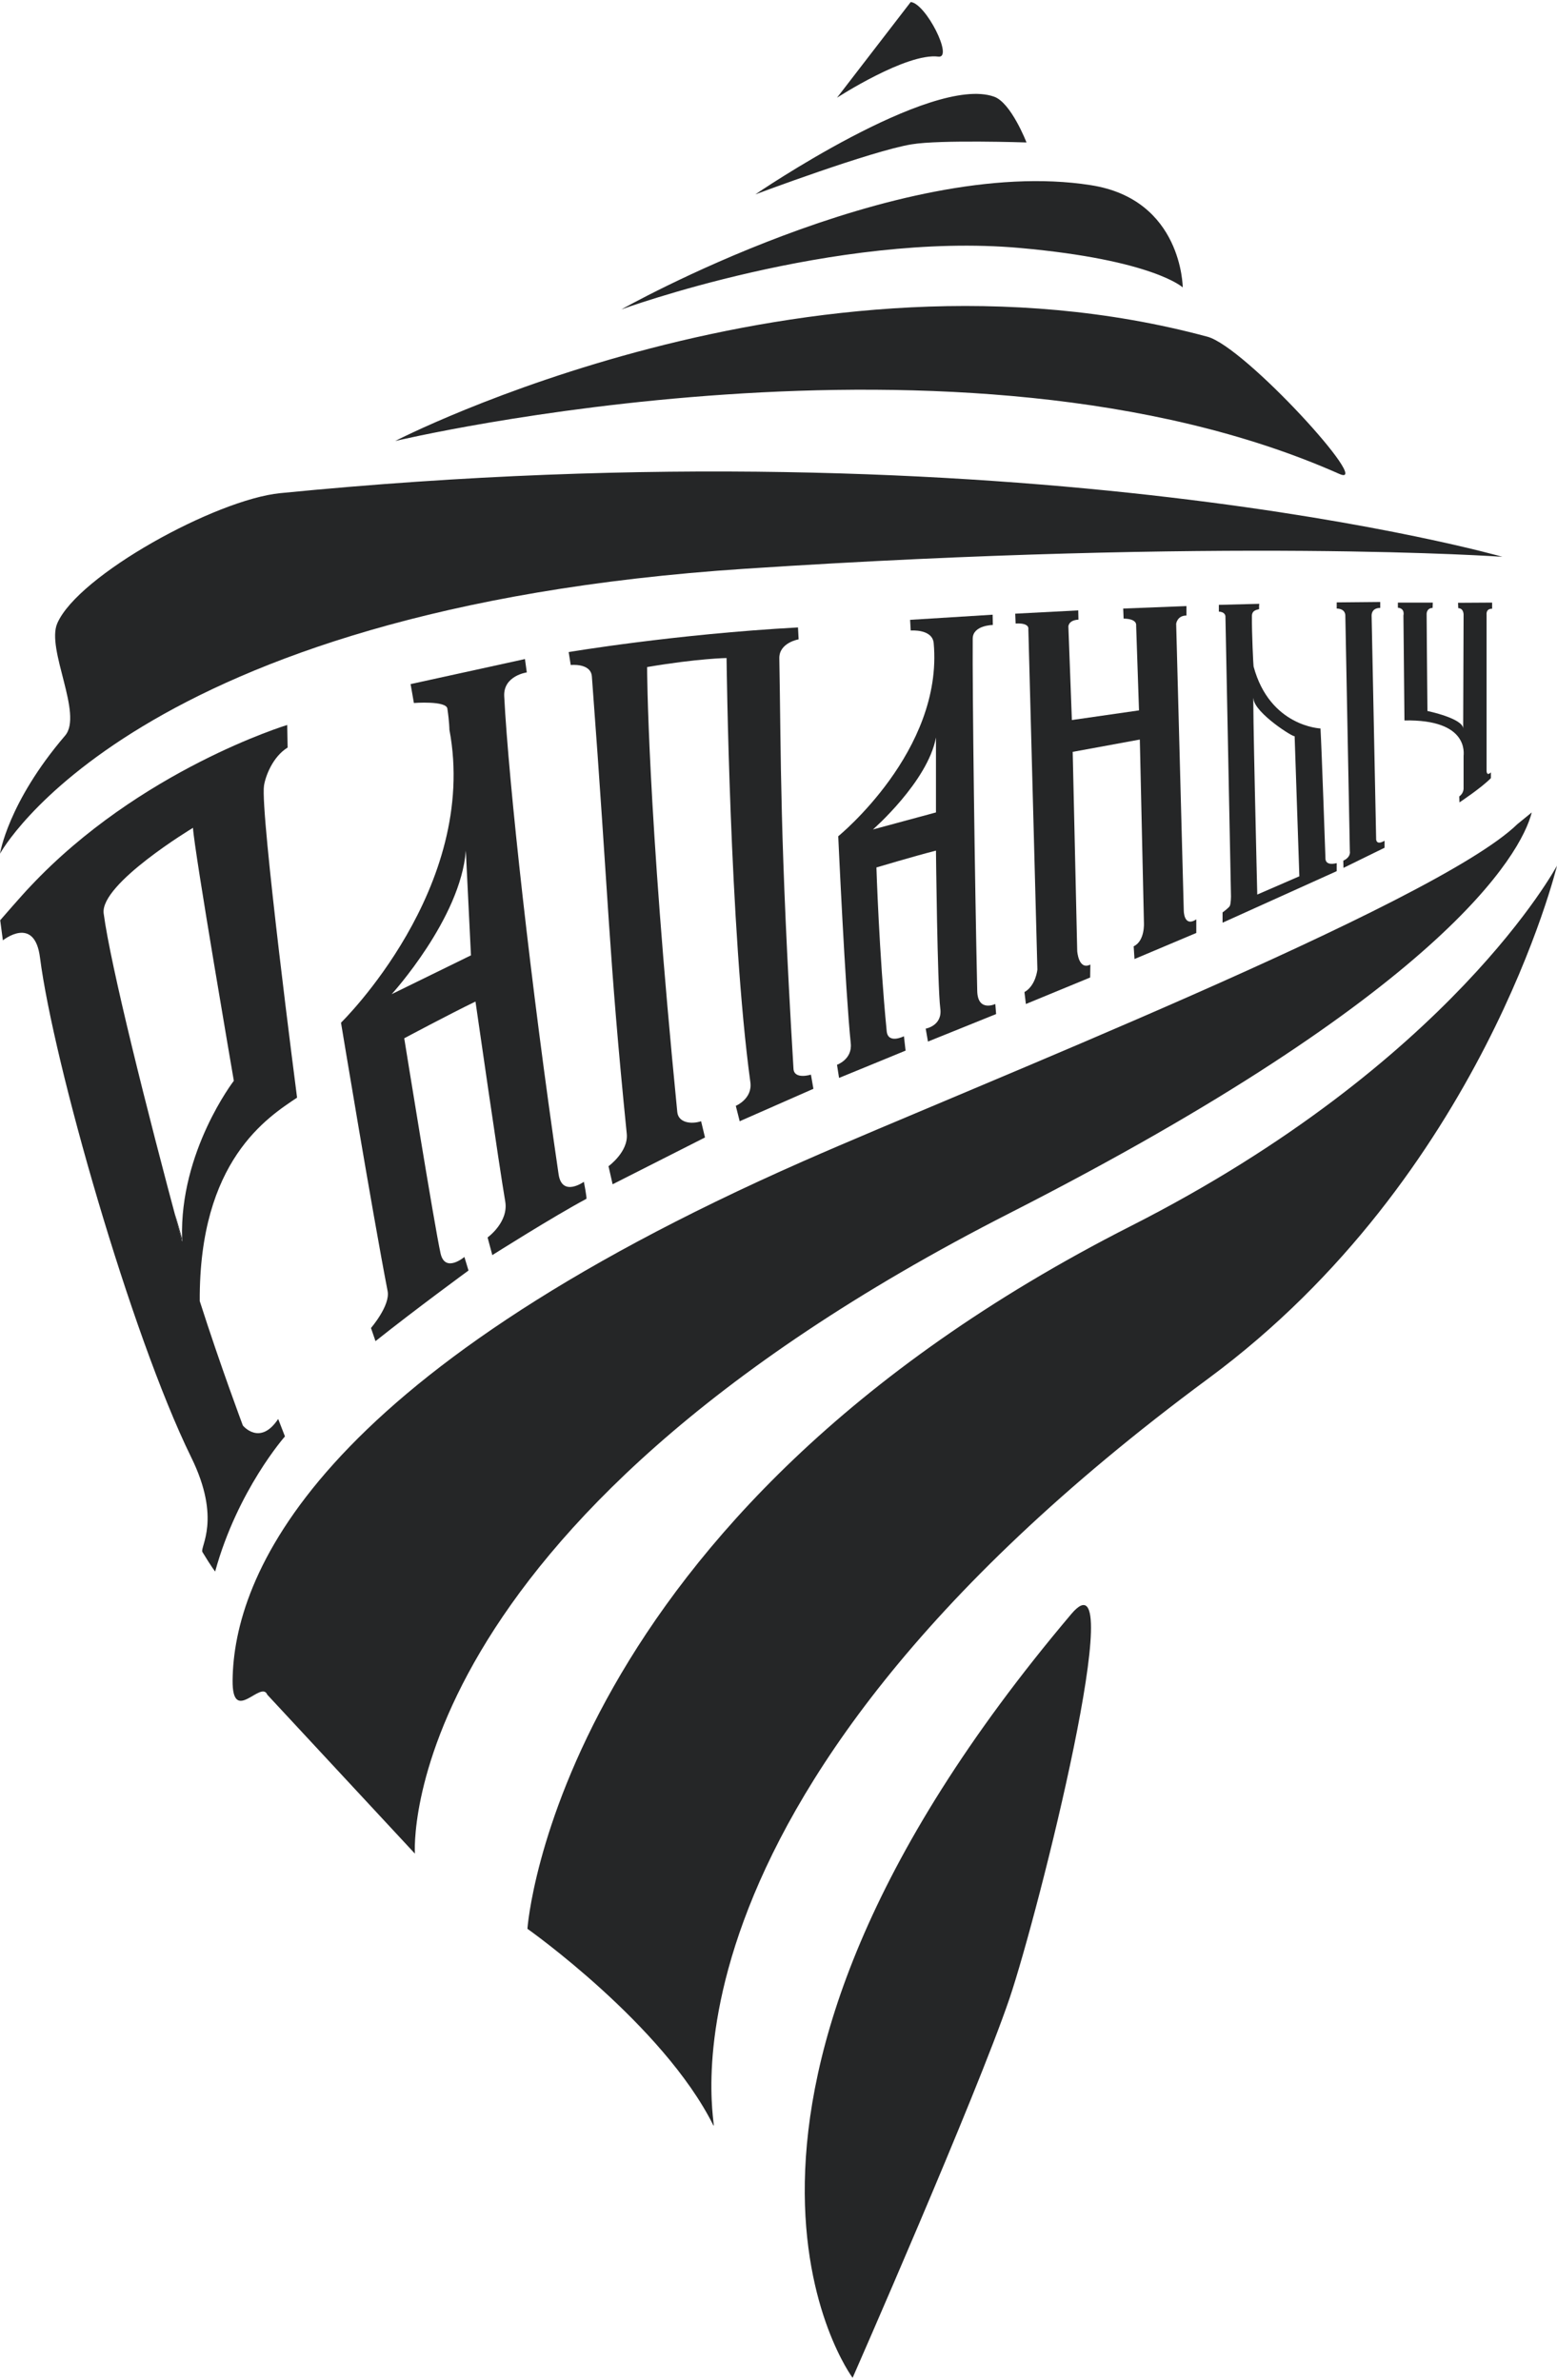 <?xml version="1.0" encoding="UTF-8"?>
<!DOCTYPE svg PUBLIC "-//W3C//DTD SVG 1.1//EN" "http://www.w3.org/Graphics/SVG/1.1/DTD/svg11.dtd">
<!-- Creator: CorelDRAW 2020 (64-Bit) -->
<svg xmlns="http://www.w3.org/2000/svg" xml:space="preserve" width="53px" height="81px" version="1.1" style="shape-rendering:geometricPrecision; text-rendering:geometricPrecision; image-rendering:optimizeQuality; fill-rule:evenodd; clip-rule:evenodd"
viewBox="0 0 75.84 115.71"
 xmlns:xlink="http://www.w3.org/1999/xlink"
 xmlns:xodm="http://www.corel.com/coreldraw/odm/2003">
 <defs>
  <style type="text/css">
   <![CDATA[
    .fil0 {fill:#252627;fill-rule:nonzero}
   ]]>
  </style>
 </defs>
 <g id="Слой_x0020_1">
  <g id="_1032317424">
   <path class="fil0" d="M55.09 59.61c-28.02,14.22 -29.4,34.23 -29.4,34.23 0,0 6.6,4.66 9.05,9.56 0.4,0.81 -4.47,-15.24 24.13,-36.37 13.33,-9.85 16.97,-24.97 16.97,-24.97 0,0 -5.13,9.62 -20.75,17.55z"/>
   <path class="fil0" d="M52.19 78.5c-20.42,24.15 -10.66,37.21 -10.66,37.21 0,0 6.01,-13.68 7.64,-18.47 1.43,-4.23 5.91,-22.14 3.02,-18.74z"/>
   <path class="fil0" d="M0 41.48c0,0 6.43,-11.92 36.32,-13.88 23.42,-1.54 36.86,-0.58 36.86,-0.58 0,0 -23.31,-6.68 -59.53,-3.1 -3.13,0.31 -9.84,3.99 -10.86,6.34 -0.55,1.26 1.27,4.43 0.38,5.47 -2.79,3.26 -3.17,5.75 -3.17,5.75z"/>
   <path class="fil0" d="M65.23 22.98c1.74,0.78 -4.58,-6.19 -6.42,-6.68 -19.55,-5.27 -39.56,5.08 -39.56,5.08 0,0 27.57,-6.57 45.98,1.6z"/>
   <path class="fil0" d="M49.69 11.98c6.49,0.58 7.92,1.92 7.92,1.92 0,0 -0.02,-4.29 -4.48,-4.98 -9.51,-1.5 -22.86,6.05 -22.86,6.05 0,0 10.38,-3.8 19.42,-2.99z"/>
   <path class="fil0" d="M50 6.84c0,0 -0.75,-1.94 -1.58,-2.23 -3.07,-1.09 -11.63,4.76 -11.63,4.76 0,0 5.65,-2.12 7.62,-2.44 1.38,-0.23 5.59,-0.09 5.59,-0.09z"/>
   <path class="fil0" d="M45.71 2.66c0.74,0.09 -0.61,-2.59 -1.35,-2.66l-3.59 4.66c0,0 3.39,-2.2 4.94,-2z"/>
   <path class="fil0" d="M23.75 60.17l0.23 0.86c0,0 2.97,-1.88 4.58,-2.74 0.04,-0.02 -0.12,-0.83 -0.12,-0.83 0,0 -1.06,0.76 -1.23,-0.36 -1.34,-9.11 -2.44,-19.13 -2.65,-23.29 -0.05,-1 1.1,-1.16 1.1,-1.16l-0.09 -0.65 -5.57 1.22 0.16 0.92c0,0 1.57,-0.12 1.63,0.27 0.1,0.67 0.1,1.03 0.1,1.03 1.45,7.71 -5.28,14.27 -5.28,14.27 0,0 1.51,9.14 2.27,13.07 0.14,0.7 -0.81,1.8 -0.81,1.8l0.22 0.64c1.96,-1.56 4.53,-3.44 4.53,-3.44l-0.2 -0.66c0,0 -0.94,0.8 -1.16,-0.17 -0.3,-1.34 -1.77,-10.48 -1.77,-10.48 0,0 2.17,-1.16 3.47,-1.79 0,0 1.16,8.07 1.45,9.74 0.17,1.01 -0.86,1.75 -0.86,1.75zm-4.67 -11.85l0 0c0,0 3.36,-3.69 3.61,-6.99l0.25 5.1 -3.86 1.89z"/>
   <path class="fil0" d="M35.84 53.76l0.19 0.75 3.59 -1.58 -0.12 -0.69c0,0 -0.82,0.26 -0.85,-0.29 -0.68,-11.35 -0.6,-15.17 -0.69,-19.99 -0.01,-0.76 0.94,-0.92 0.94,-0.92l-0.03 -0.58c-6.03,0.33 -11.17,1.2 -11.17,1.2l0.1 0.63c0,0 0.98,-0.11 1.03,0.56 0.84,11.16 0.81,13.44 1.7,22.28 0.08,0.87 -0.89,1.57 -0.89,1.57l0.2 0.88 4.5 -2.28 -0.19 -0.79c-0.49,0.16 -1.11,0.07 -1.16,-0.45 -1.47,-14.86 -1.47,-21.67 -1.47,-21.67 2.47,-0.42 3.87,-0.44 3.87,-0.44 0,0 0.15,13.28 1.16,20.66 0.11,0.81 -0.71,1.15 -0.71,1.15z"/>
   <path class="fil0" d="M55.22 45.99l0.04 0.62 3.01 -1.27 0 -0.66c-0.62,0.4 -0.61,-0.44 -0.61,-0.44l-0.37 -13.96c0,0 0.05,-0.4 0.5,-0.4l0 -0.46 -3.08 0.12 0.02 0.49c0.68,0.01 0.61,0.33 0.61,0.33l0.14 4.14 -3.27 0.47 -0.17 -4.55c0,0 -0.01,-0.31 0.49,-0.34l-0.01 -0.45 -3.07 0.16 0.02 0.48c0.7,-0.04 0.62,0.27 0.62,0.27l0.44 16.58c0,0 -0.07,0.78 -0.63,1.1l0.07 0.58 3.13 -1.29 0.01 -0.63c-0.58,0.29 -0.64,-0.66 -0.64,-0.66l-0.22 -9.7 3.27 -0.6 0.2 8.94c0,0 0.05,0.87 -0.5,1.13z"/>
   <path class="fil0" d="M59.55 44.34l0 0.5 5.56 -2.51c0,-0.14 0,-0.39 0,-0.39 -0.06,0.01 -0.57,0.16 -0.55,-0.27 0,0 -0.18,-5.24 -0.24,-6.29 0,0 -2.47,-0.09 -3.26,-3.02 -0.01,-0.03 -0.09,-1.61 -0.08,-2.47 0.01,-0.32 0.35,-0.29 0.35,-0.33 -0.01,-0.18 0.01,-0.25 0.01,-0.25l-1.97 0.05 0 0.33c0.35,0.02 0.32,0.26 0.32,0.26l0.27 13.6c0,0 0,0.36 -0.06,0.48 -0.06,0.1 -0.35,0.31 -0.35,0.31zm1.51 -10.4l0 0c0.05,0.69 2.01,1.93 2,1.81l0.23 6.83 -2.05 0.89c0,0 -0.25,-10.29 -0.18,-9.53z"/>
   <path class="fil0" d="M65.43 41.82l0.01 0.35 2 -0.98 0 -0.34c-0.45,0.26 -0.41,-0.12 -0.41,-0.12l-0.22 -10.84c0,0 -0.03,-0.38 0.42,-0.38l0 -0.29 -2.12 0.02 0 0.3c0.45,0.01 0.42,0.35 0.42,0.35l0.22 11.47c0,0 0.07,0.28 -0.32,0.46z"/>
   <path class="fil0" d="M72.68 29.55l0 -0.3 -1.66 0.01 0.01 0.26c0.29,0.01 0.26,0.36 0.26,0.36l-0.02 5.51c0,-0.5 -1.74,-0.86 -1.74,-0.86 -0.02,-1.65 -0.04,-4.71 -0.04,-4.71 0,0 -0.02,-0.3 0.29,-0.31l0.01 -0.26 -1.7 0 0 0.25c0.36,0.03 0.27,0.38 0.27,0.38l0.05 5.11c3.16,-0.06 2.88,1.63 2.88,1.74l0 1.53c0,0 0.03,0.26 -0.21,0.43l0.01 0.29c0,0 1.06,-0.7 1.53,-1.18l0 -0.28c-0.22,0.21 -0.21,-0.09 -0.21,-0.09l0 -7.6c0,0 -0.04,-0.29 0.27,-0.28z"/>
   <path class="fil0" d="M45.09 50l0.11 0.63 3.32 -1.34 -0.04 -0.49c0,0 -0.86,0.41 -0.88,-0.64 -0.12,-5.36 -0.24,-14.65 -0.22,-17.15 0,-0.66 0.98,-0.67 0.98,-0.67l-0.01 -0.5 -4.02 0.25 0.03 0.52c0,0 1.06,-0.09 1.12,0.62 0.47,5.24 -4.65,9.4 -4.65,9.4 0,0 0.34,7.47 0.61,10.09 0.08,0.78 -0.67,1.04 -0.67,1.04l0.1 0.64c1.57,-0.64 3.24,-1.33 3.24,-1.33l-0.08 -0.7c0,0 -0.78,0.4 -0.84,-0.25 -0.37,-3.78 -0.5,-7.97 -0.5,-7.97 0,0 1.84,-0.55 2.9,-0.82 0,0 0.07,6.57 0.21,7.68 0.12,0.85 -0.71,0.99 -0.71,0.99zm0.5 -10.53l0 0 -3.07 0.83c0,0 2.67,-2.33 3.07,-4.48l0 3.65z"/>
   <path class="fil0" d="M13.55 69.01c-0.89,1.34 -1.72,0.32 -1.72,0.32 0,0 -1.1,-2.93 -2.1,-6.06 0,0 0,0 0,0 -0.04,-6.85 3.31,-8.95 4.74,-9.91 0,0 -1.81,-13.93 -1.61,-15.2 0.07,-0.45 0.42,-1.4 1.15,-1.85l-0.02 -1.1c0,0 -7.18,2.18 -12.52,7.87 -0.36,0.37 -1.46,1.64 -1.46,1.64l0.13 0.98c0,0 1.55,-1.25 1.81,0.85 0.65,5.08 4.41,18.3 7.36,24.32 1.5,3.04 0.41,4.39 0.55,4.62 0.46,0.76 0.62,0.95 0.62,0.95 1.09,-3.97 3.4,-6.58 3.4,-6.58l-0.33 -0.85zm-4.15 -28.79l0 0c0.06,1.11 1.99,12.32 1.99,12.32 0,0 -2.65,3.44 -2.52,7.69l0.01 0.05c0,0.03 -0.01,0.06 -0.01,0.09 0,0 0,0 0,0 0,0 0,0 0,0 0,0 0,0 0,0 -0.01,-0.02 -0.01,-0.04 -0.02,-0.06 -0.02,-0.08 -0.04,-0.17 -0.06,-0.25 -1.65,-6.13 -3.41,-13.16 -3.74,-15.67 -0.19,-1.44 4.35,-4.17 4.35,-4.17z"/>
   <path class="fil0" d="M8.79 60.06c0.02,0.08 0.04,0.17 0.06,0.25 0.01,0.02 0.01,0.04 0.02,0.06 0,-0.05 0,-0.1 0,-0.14l-0.34 -1.2c0.07,0.33 0.16,0.67 0.26,1.03z"/>
   <path class="fil0" d="M49.21 58.97c21,-10.71 24.88,-17.44 25.4,-19.5l-0.7 0.57 0 0c-4,3.9 -26.62,12.82 -34.77,16.41 -24,10.57 -27.76,20.31 -27.81,25.29 -0.02,2.2 1.39,-0.04 1.69,0.7l7.19 7.74c0,0 -1.13,-15.87 29,-31.21z"/>
  </g>
 </g>
</svg>
